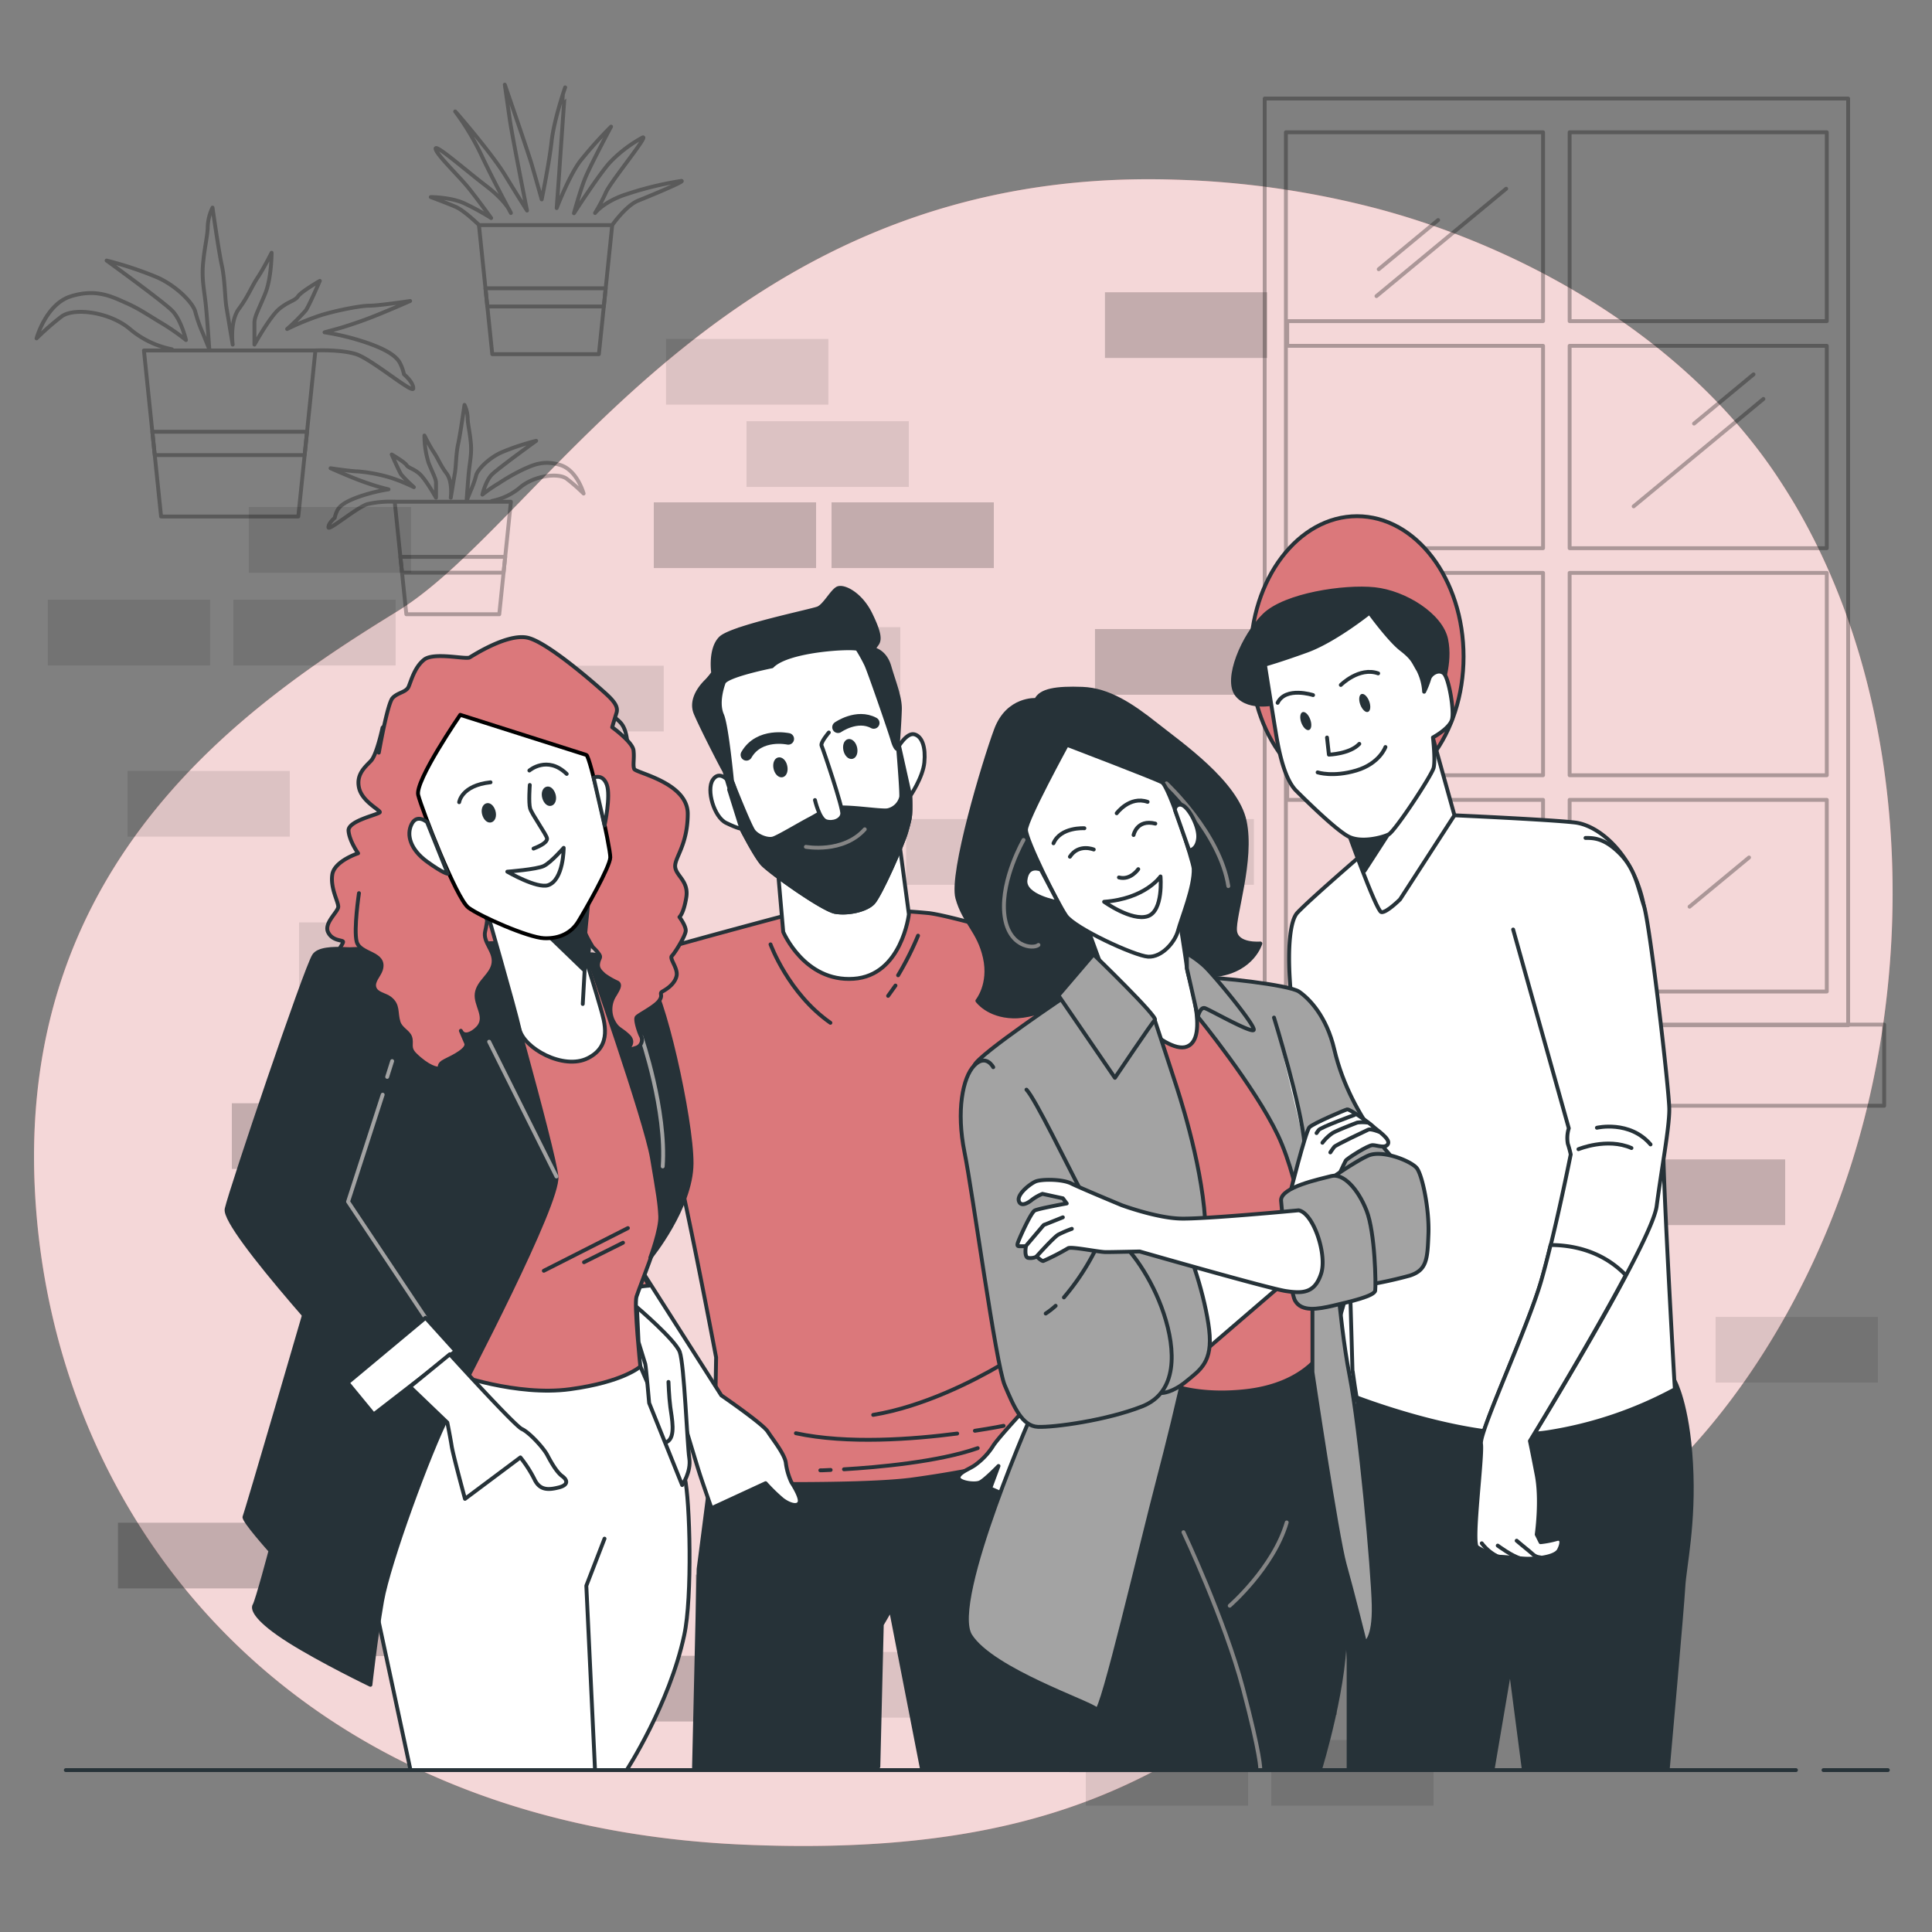
<svg class="animated" id="freepik_stories-group-photo" xmlns="http://www.w3.org/2000/svg" viewBox="0 0 500 500" version="1.1" xmlns:xlink="http://www.w3.org/1999/xlink" xmlns:svgjs="http://svgjs.com/svgjs"><rect x="0" y="0" width="500" height="500" fill="#808080" stroke="none"/><g id="freepik--background-simple--inject-51" class="animable animator-active" style="transform-origin: 249.307px 262.063px;"><path d="M464.5,130.56q-2.38-4-5-7.9C436.33,88.31,396.44,64.82,357.2,54.2a231.87,231.87,0,0,0-52.71-7.69c-116.62-3.95-163.07,88-201.61,111.67S5,222.42,9,307.41s65.22,165,183.81,170S319.31,429,385.52,409.2c43.82-13.08,75-57.26,90.2-98.09C496.5,255.47,495.52,183.2,464.5,130.56Z" style="fill: rgb(219, 120, 123); transform-origin: 249.307px 262.063px;" id="elcs50iwo736l" class="animable"></path><g id="el9fbgm1n98pn"><path d="M464.5,130.56q-2.38-4-5-7.9C436.33,88.31,396.44,64.82,357.2,54.2a231.87,231.87,0,0,0-52.71-7.69c-116.62-3.95-163.07,88-201.61,111.67S5,222.42,9,307.41s65.22,165,183.81,170S319.31,429,385.52,409.2c43.82-13.08,75-57.26,90.2-98.09C496.5,255.47,495.52,183.2,464.5,130.56Z" style="fill: rgb(255, 255, 255); opacity: 0.7; transform-origin: 249.307px 262.063px;" class="animable"></path></g></g><g id="freepik--Wall--inject-51" class="animable" style="transform-origin: 249.195px 271.475px;"><g id="elyc41n9njo7"><rect x="420" y="300.05" width="42" height="17" style="opacity: 0.2; transform-origin: 441px 308.55px;" class="animable"></rect></g><g id="elx1zei5vc6"><rect x="283.38" y="162.8" width="42" height="17" style="opacity: 0.2; transform-origin: 304.38px 171.3px;" class="animable"></rect></g><g id="el8m5261wr8w6"><rect x="257.51" y="188.48" width="42" height="17" style="opacity: 0.2; transform-origin: 278.51px 196.98px;" class="animable"></rect></g><g id="el4r359ylj16w"><rect x="285.96" y="75.64" width="42" height="17" style="opacity: 0.2; transform-origin: 306.96px 84.14px;" class="animable"></rect></g><g id="el7sgl6wm4s62"><rect x="252" y="281.81" width="42" height="17" style="opacity: 0.2; transform-origin: 273px 290.31px;" class="animable"></rect></g><g id="eluxk09ydhq7"><rect x="169.2" y="130.01" width="42" height="17" style="opacity: 0.2; transform-origin: 190.2px 138.51px;" class="animable"></rect></g><g id="elz5xg9g0cwyh"><rect x="215.2" y="130.01" width="42" height="17" style="opacity: 0.2; transform-origin: 236.2px 138.51px;" class="animable"></rect></g><g id="elhtamvgzft1"><rect x="180" y="407.52" width="42" height="17" style="opacity: 0.2; transform-origin: 201px 416.02px;" class="animable"></rect></g><g id="el2i15x3rg0gc"><rect x="158" y="428.52" width="42" height="17" style="opacity: 0.2; transform-origin: 179px 437.02px;" class="animable"></rect></g><g id="eltx1s3m3232h"><rect x="234.51" y="211.98" width="42" height="17" style="opacity: 0.1; transform-origin: 255.51px 220.48px;" class="animable"></rect></g><g id="elfmsv72hjo47"><rect x="172.38" y="87.72" width="42" height="17" style="opacity: 0.1; transform-origin: 193.38px 96.22px;" class="animable"></rect></g><g id="elurnsz4mw32"><rect x="444" y="340.81" width="42" height="17" style="opacity: 0.1; transform-origin: 465px 349.31px;" class="animable"></rect></g><g id="elihyxid8k5kn"><rect x="198" y="366.81" width="42" height="17" style="opacity: 0.1; transform-origin: 219px 375.31px;" class="animable"></rect></g><g id="el3a00y20ot6b"><rect x="246" y="366.81" width="42" height="17" style="opacity: 0.1; transform-origin: 267px 375.31px;" class="animable"></rect></g><g id="elatz9tbuavfi"><rect x="250" y="342.81" width="42" height="17" style="opacity: 0.1; transform-origin: 271px 351.31px;" class="animable"></rect></g><g id="el5oio8mzlfkt"><rect x="282.51" y="211.98" width="42" height="17" style="opacity: 0.1; transform-origin: 303.51px 220.48px;" class="animable"></rect></g><g id="elfasbiaecwd"><rect x="304" y="426.81" width="42" height="17" style="opacity: 0.2; transform-origin: 325px 435.31px;" class="animable"></rect></g><g id="elqxlq3cq0jr"><rect x="281" y="450.31" width="42" height="17" style="opacity: 0.1; transform-origin: 302px 458.81px;" class="animable"></rect></g><g id="elpsizj6xfrl"><rect x="329" y="450.31" width="42" height="17" style="opacity: 0.1; transform-origin: 350px 458.81px;" class="animable"></rect></g><g id="el6bo8tp6coo2"><rect x="100.39" y="215.22" width="42" height="17" style="opacity: 0.2; transform-origin: 121.39px 223.72px;" class="animable"></rect></g><g id="el028czg6t5nmv"><rect x="77.39" y="238.72" width="42" height="17" style="opacity: 0.1; transform-origin: 98.39px 247.22px;" class="animable"></rect></g><g id="elfuugakq7s54"><rect x="125.39" y="238.72" width="42" height="17" style="opacity: 0.1; transform-origin: 146.39px 247.22px;" class="animable"></rect></g><g id="eligsgqf7y59"><rect x="84" y="341.81" width="42" height="17" style="opacity: 0.2; transform-origin: 105px 350.31px;" class="animable"></rect></g><g id="elmka4eedmcgk"><rect x="270" y="260.52" width="42" height="17" style="opacity: 0.1; transform-origin: 291px 269.02px;" class="animable"></rect></g><g id="elsu5i30bmdmf"><rect x="207" y="427.52" width="42" height="17" style="opacity: 0.1; transform-origin: 228px 436.02px;" class="animable"></rect></g><g id="elfq4lq6kqwbb"><rect x="193.2" y="109.01" width="42" height="17" style="opacity: 0.1; transform-origin: 214.2px 117.51px;" class="animable"></rect></g><g id="eljd3p7ip9d8a"><rect x="60" y="285.52" width="42" height="17" style="opacity: 0.2; transform-origin: 81px 294.02px;" class="animable"></rect></g><g id="elkqr0frzr6p"><rect x="84" y="264.52" width="42" height="17" style="opacity: 0.1; transform-origin: 105px 273.02px;" class="animable"></rect></g><g id="elwy1mgox75g"><rect x="191" y="162.31" width="42" height="17" style="opacity: 0.1; transform-origin: 212px 170.81px;" class="animable"></rect></g><g id="eluo5i3l2u4je"><rect x="129.77" y="172.29" width="42" height="17" style="opacity: 0.1; transform-origin: 150.77px 180.79px;" class="animable"></rect></g><g id="elxga1av1821h"><rect x="337" y="300.05" width="42" height="17" style="opacity: 0.2; transform-origin: 358px 308.55px;" class="animable"></rect></g><g id="elq5kgmm5etq"><rect x="30.53" y="394.08" width="42" height="17" style="opacity: 0.2; transform-origin: 51.53px 402.58px;" class="animable"></rect></g><g id="elctxl15ss11e"><rect x="12.39" y="155.22" width="42" height="17" style="opacity: 0.1; transform-origin: 33.39px 163.72px;" class="animable"></rect></g><g id="eljr2vhprv5s"><rect x="60.39" y="155.22" width="42" height="17" style="opacity: 0.1; transform-origin: 81.39px 163.72px;" class="animable"></rect></g><g id="eltlghewpy8y"><rect x="64.39" y="131.22" width="42" height="17" style="opacity: 0.1; transform-origin: 85.39px 139.72px;" class="animable"></rect></g><g id="elodwpurcypnn"><rect x="33" y="199.52" width="42" height="17" style="opacity: 0.1; transform-origin: 54px 208.02px;" class="animable"></rect></g><g id="elvt8hjo59ks"><rect x="87.53" y="411.58" width="42" height="17" style="opacity: 0.2; transform-origin: 108.53px 420.08px;" class="animable"></rect></g></g><g id="freepik--Window--inject-51" class="animable" style="transform-origin: 403.11px 155.835px;"><g id="el9i2tmvvguvr"><g style="opacity: 0.3; transform-origin: 403.11px 155.835px;" class="animable"><path d="M327.3,25.5V265.33h151V25.5ZM472.77,83.11H406.22V34.23h66.55Zm-66.55,65.15h66.55v52.37H406.22Zm0-6.39V89.5h66.55v52.37ZM332.79,34.23h66.55V83.11H333.13V89.5h66.21v52.37H333.13v6.39h66.21v52.37H333.13V207h66.21V256.6H332.79ZM406.22,256.6V207h66.55V256.6Z" style="fill: none; stroke: rgb(0, 0, 0); stroke-linecap: round; stroke-linejoin: round; transform-origin: 402.8px 145.415px;" id="eli7rpdr8lp4h" class="animable"></path><line x1="389.8" y1="48.84" x2="356.23" y2="76.63" style="fill: none; stroke: rgb(0, 0, 0); stroke-linecap: round; stroke-linejoin: round; transform-origin: 373.015px 62.735px;" id="elur9ycud07ic" class="animable"></line><line x1="456.37" y1="103.25" x2="422.79" y2="131.04" style="fill: none; stroke: rgb(0, 0, 0); stroke-linecap: round; stroke-linejoin: round; transform-origin: 439.58px 117.145px;" id="elbyg0ek4ztjo" class="animable"></line><line x1="380.54" y1="220.76" x2="346.97" y2="248.54" style="fill: none; stroke: rgb(0, 0, 0); stroke-linecap: round; stroke-linejoin: round; transform-origin: 363.755px 234.65px;" id="elu7xk4q0qwe" class="animable"></line><line x1="372.19" y1="56.95" x2="356.81" y2="69.68" style="fill: none; stroke: rgb(0, 0, 0); stroke-linecap: round; stroke-linejoin: round; transform-origin: 364.5px 63.315px;" id="el75l5ntcxr5" class="animable"></line><line x1="453.81" y1="96.89" x2="438.42" y2="109.62" style="fill: none; stroke: rgb(0, 0, 0); stroke-linecap: round; stroke-linejoin: round; transform-origin: 446.115px 103.255px;" id="elob7rm7xnqe" class="animable"></line><line x1="378.56" y1="229.44" x2="363.17" y2="242.18" style="fill: none; stroke: rgb(0, 0, 0); stroke-linecap: round; stroke-linejoin: round; transform-origin: 370.865px 235.81px;" id="elrn83g1l7lo" class="animable"></line><line x1="373.93" y1="168.08" x2="358.54" y2="180.82" style="fill: none; stroke: rgb(0, 0, 0); stroke-linecap: round; stroke-linejoin: round; transform-origin: 366.235px 174.45px;" id="el97gij90o967" class="animable"></line><line x1="452.65" y1="221.92" x2="437.26" y2="234.65" style="fill: none; stroke: rgb(0, 0, 0); stroke-linecap: round; stroke-linejoin: round; transform-origin: 444.955px 228.285px;" id="elgtz5k8wl2sl" class="animable"></line><rect x="318.6" y="265.17" width="169.02" height="21" style="fill: none; stroke: rgb(0, 0, 0); stroke-linecap: round; stroke-linejoin: round; transform-origin: 403.11px 275.67px;" id="el6bfpvctvkhd" class="animable"></rect></g></g></g><g id="freepik--Plants--inject-51" class="animable" style="transform-origin: 92.955px 90.44px;"><g id="elosys9a8o5mh"><g style="opacity: 0.3; transform-origin: 58.21px 93.7px;" class="animable"><polygon points="78.84 117.78 79.46 111.74 39.43 111.74 40.05 117.78 78.84 117.78" style="fill: none; stroke: rgb(0, 0, 0); stroke-linecap: round; stroke-linejoin: round; transform-origin: 59.445px 114.76px;" id="el2gecxc5mzz9" class="animable"></polygon><polygon points="77.2 133.67 41.69 133.67 37.25 90.7 81.63 90.7 77.2 133.67" style="fill: none; stroke: rgb(0, 0, 0); stroke-linecap: round; stroke-linejoin: round; transform-origin: 59.44px 112.185px;" id="el4tstya3ng1k" class="animable"></polygon><path d="M44.5,90.39a23.93,23.93,0,0,1-10.87-5.24c-5.24-4.43-14.5-5.64-17.73-3.22a71.2,71.2,0,0,0-6.44,5.64s2.42-8.86,8.86-10.88,10.47,0,14.1,1.61,5.24,2.82,9.27,5.24A57.21,57.21,0,0,1,48.13,88s-1.21-5.23-3.63-7.65S27.59,67.43,27.59,67.43a92.89,92.89,0,0,1,13.29,4.43c5.24,2.42,9.26,6.85,9.67,8.86a37.14,37.14,0,0,0,2,5.64l1.61,4s-.4-6-.8-10.47-1.21-7.26-.81-11.69,1.21-7.25,1.21-9.66A12.52,12.52,0,0,1,55,53.73S56.59,65,57.4,68.64s.8,8.46,1.2,10.87,1.62,9.67,1.62,9.67-.81-6,1.61-9.26,3.22-5.64,4.83-8.06,3.63-6.45,3.63-6.45,0,6.45-1.62,10.48-2.82,6-2.82,7.65v5.64s4-7.25,6.45-9.26,4-2,4.83-3.23,5.64-4,5.64-4S80,79.11,79.15,80.32a53.53,53.53,0,0,1-4.84,4.83,67.93,67.93,0,0,1,8.87-3.62c4-1.21,10.07-2.42,12.48-2.42s10.48-1.21,10.48-1.21-7.25,3.22-11.68,4.84-7.26,2.41-8.87,2.82L84,86a65,65,0,0,1,11.28,2.82c5.64,2,7.25,3.62,8.06,4.83a11.12,11.12,0,0,1,1.21,3.22s2.41,2,2.41,3.63S96.07,92.81,92,91.6s-10.41-.9-10.41-.9" style="fill: none; stroke: rgb(0, 0, 0); stroke-linecap: round; stroke-linejoin: round; transform-origin: 58.21px 77.21px;" id="elhrxauun0jz" class="animable"></path></g></g><g id="elbx25diyrqb"><g style="opacity: 0.3; transform-origin: 118.02px 131.88px;" class="animable"><polygon points="104.04 148.2 103.62 144.11 130.75 144.11 130.32 148.2 104.04 148.2" style="fill: none; stroke: rgb(0, 0, 0); stroke-linecap: round; stroke-linejoin: round; transform-origin: 117.185px 146.155px;" id="eld5hkejf1s8l" class="animable"></polygon><polygon points="105.16 158.97 129.21 158.97 132.22 129.85 102.15 129.85 105.16 158.97" style="fill: none; stroke: rgb(0, 0, 0); stroke-linecap: round; stroke-linejoin: round; transform-origin: 117.185px 144.41px;" id="elosgrhj3nuef" class="animable"></polygon><path d="M127.31,129.64a16,16,0,0,0,7.36-3.55c3.55-3,9.83-3.82,12-2.18a47.66,47.66,0,0,1,4.37,3.82s-1.64-6-6-7.37-7.1,0-9.56,1.09a50.72,50.72,0,0,0-6.27,3.55,38.76,38.76,0,0,0-4.37,3s.82-3.54,2.46-5.18,11.46-8.74,11.46-8.74a63.37,63.37,0,0,0-9,3c-3.55,1.63-6.28,4.64-6.55,6a25,25,0,0,1-1.36,3.82l-1.1,2.73s.28-4.09.55-7.1.82-4.91.55-7.91-.82-4.91-.82-6.55a8.48,8.48,0,0,0-.82-3.28s-1.09,7.65-1.64,10.1-.54,5.73-.82,7.37-1.09,6.55-1.09,6.55.55-4.09-1.09-6.28-2.18-3.82-3.28-5.45-2.45-4.37-2.45-4.37a23.77,23.77,0,0,0,1.09,7.1c1.09,2.72,1.91,4.09,1.91,5.18v3.82s-2.73-4.91-4.37-6.28-2.73-1.36-3.27-2.18-3.82-2.73-3.82-2.73,1.91,4.37,2.45,5.19a36.29,36.29,0,0,0,3.28,3.27,46.27,46.27,0,0,0-6-2.45A41.07,41.07,0,0,0,92.64,122c-1.64,0-7.09-.82-7.09-.82s4.91,2.18,7.91,3.28,4.91,1.63,6,1.91l1.09.27a44.07,44.07,0,0,0-7.65,1.91c-3.82,1.36-4.91,2.46-5.45,3.27a7.3,7.3,0,0,0-.82,2.19S85,135.37,85,136.46s7.37-5.18,10.1-6a26.32,26.32,0,0,1,7.05-.61" style="fill: none; stroke: rgb(0, 0, 0); stroke-linecap: round; stroke-linejoin: round; transform-origin: 118.02px 120.688px;" id="ela46u2v9pgtp" class="animable"></path></g></g><g id="eluqx1g54k0bq"><g style="opacity: 0.3; transform-origin: 143.97px 56.785px;" class="animable"><polygon points="156.27 79.31 156.75 74.61 125.64 74.61 126.12 79.31 156.27 79.31" style="fill: none; stroke: rgb(0, 0, 0); stroke-linecap: round; stroke-linejoin: round; transform-origin: 141.195px 76.96px;" id="elv1bzadxtw9" class="animable"></polygon><polygon points="154.99 91.66 127.4 91.66 123.95 58.26 158.44 58.26 154.99 91.66" style="fill: none; stroke: rgb(0, 0, 0); stroke-linecap: round; stroke-linejoin: round; transform-origin: 141.195px 74.96px;" id="eljw4owafafw" class="animable"></polygon><path d="M124,58.26s-3.84-3.77-6.07-4.73S111.49,51,111.49,51s5.11,0,8.62,1.6a67.85,67.85,0,0,1,7,3.83s-3.2-4.47-5.75-7.66-8.31-8.63-8.62-10.22,7.66,5.43,13.09,9.58,6.39,7,6.39,7-4.15-7.67-7.35-14.38a66.84,66.84,0,0,0-7-11.81c-1-1.28,9.26,10.54,12.77,16.29s5.75,9.26,5.75,9.26-3.83-19.17-4.47-23.64l-1.28-8.94s6.07,17.57,7,20.76,2.55,8.94,2.55,8.94,1.92-9.26,2.56-15,3.51-14,3.51-14S145,40.43,144.71,44.91l-.64,8.94s3.19-8.31,6.07-12.14a106.61,106.61,0,0,1,8-8.94S152.69,43,151.41,46.18s-2.87,9-2.87,9,6.39-9.9,9.26-13.1a34.32,34.32,0,0,1,8.31-6.39c2.55-1.59-8,11.18-9.27,14.06A49.23,49.23,0,0,1,154,55.13s1.92-2.56,7-4.48a86.65,86.65,0,0,1,15.33-3.83c1.28,0-8,3.83-11.18,5.11s-6.71,6.33-6.71,6.33" style="fill: none; stroke: rgb(0, 0, 0); stroke-linecap: round; stroke-linejoin: round; transform-origin: 143.97px 40.085px;" id="elkmg80hx2t6c" class="animable"></path></g></g></g><g id="freepik--character-4--inject-51" class="animable" style="transform-origin: 373.574px 296.284px;"><g id="eld7k3zm2u9o6"><ellipse cx="351.2" cy="169.93" rx="27.57" ry="36.34" style="fill: rgb(219, 120, 123); stroke: rgb(38, 50, 56); stroke-linecap: round; stroke-linejoin: round; transform-origin: 351.2px 169.93px; transform: rotate(-76.16deg);" class="animable"></ellipse></g><path d="M330.64,181.86s-7.21,2-10.49-2,1.64-15.41,7.05-20.66,20.66-7.54,28.53-6.72,17.21,6.72,18.53,13-1.32,12.3-1.48,14.26-4.76,2-5.41,1-10.49-15.41-12.46-16.07-3.28.66-5.41,1.8-18.36,8-18.36,8Z" style="fill: rgb(38, 50, 56); stroke: rgb(38, 50, 56); stroke-linecap: round; stroke-linejoin: round; transform-origin: 346.861px 167.339px;" id="el5ext4phlmug" class="animable"></path><path d="M354.52,346.41l-3.24-21.05-7.44,25.58h0a57.1,57.1,0,0,0-4.91,10.14c-1.85,5.86,7.48,24.32,8.09,22.37s4.13-27,4.13-27a39.36,39.36,0,0,0,.36-7.68Z" style="fill: rgb(255, 255, 255); stroke: rgb(38, 50, 56); stroke-linecap: round; stroke-linejoin: round; transform-origin: 346.604px 354.477px;" id="el4fa23ndihfo" class="animable"></path><path d="M350.2,361.3s-6.74,2.3-6.74,16.61c0,3.9,5.56,44.89,5.56,51.75V458.1h37.24l4.59-27,3.45,26.43h37.35s3.73-41.65,4-46.82,2.87-16.38,2-31.89-4.31-21.55-4.31-21.55L351,355.82Z" style="fill: rgb(38, 50, 56); stroke: rgb(38, 50, 56); stroke-linecap: round; stroke-linejoin: round; transform-origin: 390.644px 406.96px;" id="elc0g9t8nxvji" class="animable"></path><path d="M357.11,217.16s-17.55,15-21.35,19.05-2.31,27.66,2.73,43.79,10.4,41.08,10.65,46.12,1.06,35.18,1.06,35.18,31.32,12.36,50.48,9.33a101.69,101.69,0,0,0,32.77-11.09s-3-51.68-3-63-2.52-48.9-5-62-11.34-20.92-17.9-21.68S376.41,211,376.41,211Z" style="fill: rgb(255, 255, 255); stroke: rgb(38, 50, 56); stroke-linecap: round; stroke-linejoin: round; transform-origin: 383.537px 291.054px;" id="eldlz1fw1j6b5" class="animable"></path><path d="M348.25,213.62s7.92,22.22,9.24,22.44,4.84-3.3,4.84-3.3L376.41,211l-5.6-20.11s-3.2,10.64-9.36,17.46S348.25,213.62,348.25,213.62Z" style="fill: rgb(255, 255, 255); stroke: rgb(38, 50, 56); stroke-linecap: round; stroke-linejoin: round; transform-origin: 362.33px 213.48px;" id="el89hngmvc9t7" class="animable"></path><polygon points="363.55 209.27 353.16 225.35 348.25 213.62 363.55 209.27" style="fill: rgb(38, 50, 56); stroke: rgb(38, 50, 56); stroke-linecap: round; stroke-linejoin: round; transform-origin: 355.9px 217.31px;" id="el3m8sfn2x94o" class="animable"></polygon><path d="M354.42,158.57s-9,7.22-16.23,9.84S327.36,172,327.36,172s2.3,14.59,3,18.69,2.13,11,5.08,13.94,10.16,10,13.44,11.8,8.86.33,10.5-.49,11.14-15.25,11.64-17.22-.17-7.87-.17-7.87,4.26-2.29,4.92-4.59-.82-10.82-2.13-12-3.44.17-3.77,1.48a21.34,21.34,0,0,1-1.31,3.28,14.13,14.13,0,0,0-1.48-5.58c-1.31-2.13-1.31-3-4.43-5.41S354.42,158.57,354.42,158.57Z" style="fill: rgb(255, 255, 255); stroke: rgb(38, 50, 56); stroke-linecap: round; stroke-linejoin: round; transform-origin: 351.646px 187.928px;" id="elun19qezn1kj" class="animable"></path><path d="M343.43,190.87l.49,4.43s5.41-.16,7.87-2.79" style="fill: none; stroke: rgb(38, 50, 56); stroke-linecap: round; stroke-linejoin: round; transform-origin: 347.61px 193.085px;" id="el4ipztwtok5v" class="animable"></path><path d="M341,199.89s3.94,1.31,10-.49,7.55-6.07,7.55-6.07" style="fill: none; stroke: rgb(38, 50, 56); stroke-linecap: round; stroke-linejoin: round; transform-origin: 349.775px 196.84px;" id="el90vzuebljqu" class="animable"></path><path d="M339.82,179.89s-7.05-2.3-9.18,2" style="fill: none; stroke: rgb(38, 50, 56); stroke-linecap: round; stroke-linejoin: round; transform-origin: 335.23px 180.583px;" id="el9x05h1fjxxn" class="animable"></path><path d="M347,177.27s4.75-4.76,9.67-3" style="fill: none; stroke: rgb(38, 50, 56); stroke-linecap: round; stroke-linejoin: round; transform-origin: 351.835px 175.575px;" id="eloz3kzd7y91" class="animable"></path><path d="M339.09,186.19c.47,1.27.33,2.5-.31,2.73s-1.53-.61-2-1.89-.32-2.5.32-2.73S338.63,184.91,339.09,186.19Z" style="fill: rgb(38, 50, 56); transform-origin: 337.937px 186.61px;" id="elatmyw3r6fkk" class="animable"></path><path d="M354.35,181.5c.47,1.28.33,2.5-.31,2.74s-1.53-.62-2-1.89-.33-2.5.31-2.73S353.88,180.23,354.35,181.5Z" style="fill: rgb(38, 50, 56); transform-origin: 353.195px 181.931px;" id="elpvze5s0azck" class="animable"></path><path d="M391.6,240.56,406,292a8.5,8.5,0,0,0-.25,4,25.85,25.85,0,0,1,.75,2.77s-4,20.17-7.56,32.52-16.13,39.32-15.63,42.35-2.52,25.71-1,26.72,5.05,2.52,6.05,2.52,5.55.5,7.06.5,7.06-.25,8.07-2.27.76-3.27-.76-2.77a24.35,24.35,0,0,1-4,.76l-1-2s1.26-8.82,0-15.38-1.76-8.82-1.76-8.82,31.51-51.17,32.77-60.75,3.27-20.17,3.27-25-5-47.89-6.55-52.68-2.27-9.58-6.3-13.61-6.81-4-8.83-4" style="fill: rgb(255, 255, 255); stroke: rgb(38, 50, 56); stroke-linecap: round; stroke-linejoin: round; transform-origin: 406.944px 310.12px;" id="elq9p5tdka7gd" class="animable"></path><path d="M408.5,297.41s7.4-3.08,13.72-.3" style="fill: none; stroke: rgb(38, 50, 56); stroke-linecap: round; stroke-linejoin: round; transform-origin: 415.36px 296.679px;" id="eldj156obl0vp" class="animable"></path><path d="M413.28,291.86s8.48-2,13.88,4.32" style="fill: none; stroke: rgb(38, 50, 56); stroke-linecap: round; stroke-linejoin: round; transform-origin: 420.22px 293.87px;" id="elai9zngksuol" class="animable"></path><path d="M401.29,322.21c-.78,3.21-1.59,6.35-2.38,9.1-3.53,12.35-16.13,39.32-15.63,42.35s-2.52,25.71-1,26.72,5.05,2.52,6.05,2.52,5.55.5,7.06.5,7.06-.25,8.07-2.27.76-3.27-.76-2.77a24.35,24.35,0,0,1-4,.76l-1-2s1.26-8.82,0-15.38-1.76-8.82-1.76-8.82S411,348.31,420.74,330C414.46,323.5,406.54,322.21,401.29,322.21Z" style="fill: rgb(255, 255, 255); stroke: rgb(38, 50, 56); stroke-linecap: round; stroke-linejoin: round; transform-origin: 401.294px 362.805px;" id="elota89ctv9ac" class="animable"></path><path d="M392.51,398.73s2.5,2.12,3.37,2.79,1.15,1.35,2.78,1.54" style="fill: rgb(255, 255, 255); stroke: rgb(38, 50, 56); stroke-linecap: round; stroke-linejoin: round; transform-origin: 395.585px 400.895px;" id="el2skulnkm0mm" class="animable"></path><path d="M387.61,400s3.75,2.79,6.05,3.37" style="fill: rgb(255, 255, 255); stroke: rgb(38, 50, 56); stroke-linecap: round; stroke-linejoin: round; transform-origin: 390.635px 401.685px;" id="el82lni1qvhhd" class="animable"></path><path d="M383.48,399.4a11.78,11.78,0,0,0,3.65,3.18" style="fill: rgb(255, 255, 255); stroke: rgb(38, 50, 56); stroke-linecap: round; stroke-linejoin: round; transform-origin: 385.305px 400.99px;" id="elnrq6qs69x4" class="animable"></path><path d="M350.1,355.09s.92,6.77,1.28,7.87-.18,3.11.19,7.31,1.46,8.6-1.28,7.87-4-7.87-3.85-9.7-3.11-7.31-3.11-7.31" style="fill: rgb(255, 255, 255); stroke: rgb(38, 50, 56); stroke-linecap: round; stroke-linejoin: round; transform-origin: 347.714px 366.655px;" id="ela5xogtjyf" class="animable"></path></g><g id="freepik--character-2--inject-51" class="animable" style="transform-origin: 218.379px 305.118px;"><path d="M296.82,318c-2.56-4.9-21.57-72.29-21.57-72.29-3.58,9.81-5.87,58.18-5.87,58.18l2.08,25.65-.37,4.81c5-3.41,17.14-10.13,25.23-1.18.12-.47.22-.87.27-1.18C297.64,325.5,299.38,322.87,296.82,318Z" style="fill: rgb(219, 120, 123); stroke: rgb(38, 50, 56); stroke-linecap: round; stroke-linejoin: round; transform-origin: 283.765px 290.03px;" id="elmvuoi1puv2k" class="animable"></path><path d="M290.69,324.46a15.77,15.77,0,0,1,3.72,1.09" style="fill: none; stroke: rgb(38, 50, 56); stroke-linecap: round; stroke-linejoin: round; transform-origin: 292.55px 325.005px;" id="elbv64csnzkq" class="animable"></path><path d="M272.86,326.83A44.5,44.5,0,0,1,286,324.15" style="fill: none; stroke: rgb(38, 50, 56); stroke-linecap: round; stroke-linejoin: round; transform-origin: 279.43px 325.49px;" id="el56z0o16lnxs" class="animable"></path><path d="M293.16,321.76s-5.6-3.4-10.1-2.06" style="fill: none; stroke: rgb(38, 50, 56); stroke-linecap: round; stroke-linejoin: round; transform-origin: 288.11px 320.574px;" id="elt29z4dge4fc" class="animable"></path><polygon points="179.61 457.43 180.8 406.05 184.45 377.86 269.44 374.96 277.01 395.17 281.68 458.1 238.66 458.1 230.54 416.42 228.21 420.43 227.32 457.21 179.61 457.43" style="fill: rgb(38, 50, 56); stroke: rgb(38, 50, 56); stroke-linecap: round; stroke-linejoin: round; transform-origin: 230.645px 416.53px;" id="eln34gc6kzyd9" class="animable"></polygon><path d="M206.38,236.1s-37,9.8-39.27,10.92,2.72,34.77,6.22,47,12,57.28,12,57.28l-.57,32.54s36.31.9,50.84-.89A290.33,290.33,0,0,0,266,377.19s5.15-28.76,3.38-47.7,3.39-66,3.46-69.1,2.37-14.71,2.37-14.71-27.66-8.47-34.77-9.36A190.37,190.37,0,0,0,206.38,236.1Z" style="fill: rgb(219, 120, 123); stroke: rgb(38, 50, 56); stroke-linecap: round; stroke-linejoin: round; transform-origin: 220.874px 309.755px;" id="elnyw72g03p8" class="animable"></path><path d="M199.41,244.4s4.61,12.71,15.5,20.3" style="fill: none; stroke: rgb(38, 50, 56); stroke-linecap: round; stroke-linejoin: round; transform-origin: 207.16px 254.55px;" id="el6mdc9bpu1r8" class="animable"></path><path d="M237.59,242.15a79.6,79.6,0,0,1-5.16,10.25" style="fill: none; stroke: rgb(38, 50, 56); stroke-linecap: round; stroke-linejoin: round; transform-origin: 235.01px 247.275px;" id="ell06f51hnizp" class="animable"></path><line x1="231.75" y1="255.06" x2="229.84" y2="257.73" style="fill: none; stroke: rgb(38, 50, 56); stroke-linecap: round; stroke-linejoin: round; transform-origin: 230.795px 256.395px;" id="eldq6kbyfreb" class="animable"></line><path d="M218.42,380.25c8.6-.51,24.37-1.89,34.61-5.47" style="fill: none; stroke: rgb(38, 50, 56); stroke-linecap: round; stroke-linejoin: round; transform-origin: 235.725px 377.515px;" id="el7pat37l8k8" class="animable"></path><path d="M212.3,380.52s1,0,2.67-.1" style="fill: none; stroke: rgb(38, 50, 56); stroke-linecap: round; stroke-linejoin: round; transform-origin: 213.635px 380.47px;" id="eldvf1ge4gwjf" class="animable"></path><path d="M247.72,371c-11.29,1.47-28.41,2.8-41.74-.08" style="fill: none; stroke: rgb(38, 50, 56); stroke-linecap: round; stroke-linejoin: round; transform-origin: 226.85px 371.772px;" id="elqr45zvr3p5k" class="animable"></path><path d="M259.73,369s-2.85.59-7.43,1.28" style="fill: none; stroke: rgb(38, 50, 56); stroke-linecap: round; stroke-linejoin: round; transform-origin: 256.015px 369.64px;" id="elivnmxztx9p" class="animable"></path><path d="M258.79,353.37c-6.83,4-19.88,10.68-32.81,12.8" style="fill: none; stroke: rgb(38, 50, 56); stroke-linecap: round; stroke-linejoin: round; transform-origin: 242.385px 359.77px;" id="el56faq3n9qh9" class="animable"></path><path d="M263.67,350.39s-.92.62-2.56,1.61" style="fill: none; stroke: rgb(38, 50, 56); stroke-linecap: round; stroke-linejoin: round; transform-origin: 262.39px 351.195px;" id="el76y5mk41rak" class="animable"></path><path d="M201.15,223.29l1.55,17.89s5.47,13,18.2,12.13c12.47-.82,14.32-16.7,14.32-16.7l-2.52-18.89s-11,9.15-17.11,8.35S201.15,223.29,201.15,223.29Z" style="fill: rgb(255, 255, 255); stroke: rgb(38, 50, 56); stroke-linecap: round; stroke-linejoin: round; transform-origin: 218.185px 235.536px;" id="elt1wtt4fdqe" class="animable"></path><path d="M188.47,202.1s-2.27-2.89-4-.28.32,9.63,3.45,11.15,3.95,1.51,3.95,1.51,3.55,7,5.42,9.08S212.84,235.4,216.13,236s8-.42,9.83-2.34,7.66-15.14,8.56-18.3,1.06-3.86,1.1-5.78-.05-3.58-.05-3.58,3.28-4.82,3.65-8.67-.52-6.74-2.57-7.29-4.36,3.57-4.36,3.57l-6.91-21.19S223,166.59,221,165.9s-16.81,1.11-23.07,3.72-12.37,5.37-12.86,8.26S188.47,202.1,188.47,202.1Z" style="fill: rgb(255, 255, 255); stroke: rgb(38, 50, 56); stroke-linecap: round; stroke-linejoin: round; transform-origin: 211.57px 200.962px;" id="elqat6fnuynun" class="animable"></path><path d="M199.79,172.44s-11.82,2.35-12.51,4.27-1.63,5.56-.41,8.34,2.58,17.1,2.58,17.1,1.81,4.49.54,3.84-2.2-6-2.61-6.62-5.72-10.9-7.34-14.75,1.89-7.48,2.77-8.34a17.6,17.6,0,0,0,1.76-2.13s-.92-6.2,1.93-9,23.47-7,25.19-7.7,3.52-4.27,5-5.13,6,1.29,8.6,6.63,2.4,6.84,1.52,7.91L226,168s3,.43,4.17,4.49,2.8,7.9,2.72,11.11-.55,9.37-.57,10-.74,0-1.33-2.1-6-17.74-6.8-19.45a41.17,41.17,0,0,0-2.25-4.06C221.5,167.31,204,168,199.79,172.44Z" style="fill: rgb(38, 50, 56); stroke: rgb(38, 50, 56); stroke-linecap: round; stroke-linejoin: round; transform-origin: 206.256px 179.095px;" id="el2fw8k38q7ol" class="animable"></path><path d="M216.13,236c3.29.55,8-.42,9.83-2.34s7.66-15.14,8.56-18.3,1.06-3.86,1.1-5.78-.05-3.58-.05-3.58l-2.9-13-.25.39c.33,4,.93,11.76.81,12.87a4.56,4.56,0,0,1-3.53,3.44c-1.66.28-9.47-1-12.92-.68s-4.57,1.51-7.22,2.89-8.1,4.67-9.48,5.09-4-.55-5.05-1.93-5.58-12.88-5.58-12.88a6.71,6.71,0,0,1-.76,2.15l3.19,10.18s3.55,7,5.42,9.08S212.84,235.4,216.13,236Z" style="fill: rgb(38, 50, 56); stroke: rgb(38, 50, 56); stroke-linecap: round; stroke-linejoin: round; transform-origin: 212.16px 214.576px;" id="elcpuo1jdln4e" class="animable"></path><path d="M214.5,189.57s-2.26,2.62-1.87,3.44,5.53,16,5.35,17.62-2.4,2.47-4.17,1.92-2.9-5.5-2.9-5.5" style="fill: rgb(255, 255, 255); stroke: rgb(38, 50, 56); stroke-linecap: round; stroke-linejoin: round; transform-origin: 214.447px 201.144px;" id="el9tu5fbytln7" class="animable"></path><path d="M216.88,188.2s4.89-3.44,9.24-1.1" style="fill: none; stroke: rgb(38, 50, 56); stroke-linecap: round; stroke-linejoin: round; stroke-width: 3px; transform-origin: 221.5px 187.242px;" id="elvtegnx9vgf8" class="animable"></path><path d="M204,191.22s-7.52-1.65-10.83,4.13" style="fill: none; stroke: rgb(38, 50, 56); stroke-linecap: round; stroke-linejoin: round; stroke-width: 3px; transform-origin: 198.585px 193.176px;" id="elhwtrj4drilj" class="animable"></path><path d="M203.24,198.25c.27,1.14-.08,2.22-.78,2.4s-1.49-.59-1.76-1.73.07-2.21.77-2.4S203,197.11,203.24,198.25Z" style="fill: rgb(38, 50, 56); stroke: rgb(38, 50, 56); stroke-linecap: round; stroke-linejoin: round; transform-origin: 201.969px 198.584px;" id="el4ah4ay4kdb4" class="animable"></path><path d="M221.32,193.51c.27,1.14-.08,2.21-.78,2.39s-1.49-.59-1.76-1.73.07-2.21.77-2.39S221.05,192.37,221.32,193.51Z" style="fill: rgb(38, 50, 56); stroke: rgb(38, 50, 56); stroke-linecap: round; stroke-linejoin: round; transform-origin: 220.049px 193.84px;" id="eli2f9bhts6fg" class="animable"></path><path d="M208.56,219.16s9.58,1.79,15.24-4.54" style="fill: none; stroke: rgb(133, 133, 133); stroke-linecap: round; stroke-linejoin: round; transform-origin: 216.18px 217.007px;" id="elgo7oxikfytb" class="animable"></path><path d="M296.59,332c0,.14-.06.31-.1.48C296.53,332.27,296.56,332.1,296.59,332Z" style="fill: none; stroke: rgb(38, 50, 56); stroke-linecap: round; stroke-linejoin: round; transform-origin: 296.54px 332.24px;" id="elky5lst4wms8" class="animable"></path><path d="M296.32,333.14c-8.09-8.95-20.27-2.23-25.23,1.18L268.51,358l-1.22,4.46s-9.16,9.8-10.32,11.81a17.83,17.83,0,0,1-4.35,4.68c-1.36,1.12-4.28,2-4.54,3.34s4.19,2,5.54,1.34,4.79-4.23,4.79-4.23l-2.15,5.79,17.42,7.58s1-5.13,1.54-8.25,1.37-10.47,1.63-11.81,17.73-32.13,19.62-40.19Z" style="fill: rgb(255, 255, 255); stroke: rgb(38, 50, 56); stroke-linecap: round; stroke-linejoin: round; transform-origin: 272.27px 360.725px;" id="elhj6r29u3js8" class="animable"></path><path d="M167.11,247s-4.56,4.23-5.55,8.47-16.12,57.24-19.66,65.27-4.14,14.49-2.21,17.61,36.79,27.9,36.79,27.9,3.71,12.48,4.74,15.6,2.92,8.47,2.92,8.47l14-6.47a43.59,43.59,0,0,0,4.35,4.24c1.75,1.34,4,2,4.44.67s-2.1-5.13-2.1-5.13a16.85,16.85,0,0,1-1.44-4.9c-.17-2.23-3.42-6.24-4.71-8.25s-12-9.36-12-9.36l-21.91-34.36,8.61-32.73S165.55,256.16,167.11,247Z" style="fill: rgb(255, 255, 255); stroke: rgb(38, 50, 56); stroke-linecap: round; stroke-linejoin: round; transform-origin: 172.794px 318.66px;" id="elaeee73ihhn7" class="animable"></path><path d="M164.72,326.78,174.64,299s-9.09-42.85-7.53-52c0,0-4.56,4.23-5.55,8.47s-16.12,57.24-19.66,65.27-4.14,14.49-2.21,17.61a27.7,27.7,0,0,0,9.51,8.07c2-3.88,7.3-12.9,18.74-13.69Z" style="fill: rgb(219, 120, 123); stroke: rgb(38, 50, 56); stroke-linecap: round; stroke-linejoin: round; transform-origin: 156.624px 296.71px;" id="el4gveduo6ymi" class="animable"></path><path d="M148.26,325.22a28.92,28.92,0,0,1,12.89,1.56" style="fill: none; stroke: rgb(38, 50, 56); stroke-linecap: round; stroke-linejoin: round; transform-origin: 154.705px 325.919px;" id="elj9jfc9fhl6" class="animable"></path><path d="M157.23,323.21s5.53,1.56,7.49,3.57" style="fill: none; stroke: rgb(38, 50, 56); stroke-linecap: round; stroke-linejoin: round; transform-origin: 160.975px 324.995px;" id="el6clmapb5i5j" class="animable"></path></g><g id="freepik--character-3--inject-51" class="animable" style="transform-origin: 308.616px 318.16px;"><path d="M275.71,361.69S263.1,397,267.8,416s9,42.11,9,42.11h64.77s7.27-23.52,6.41-37.62-2.56-29.93-2.56-29.93L342,349.93H277.42Z" style="fill: rgb(38, 50, 56); stroke: rgb(38, 50, 56); stroke-linecap: round; stroke-linejoin: round; transform-origin: 307.401px 404.02px;" id="elne772j1y88o" class="animable"></path><path d="M306.28,396.53s10.69,22.66,15.39,40.41,4.49,20.94,4.49,20.94" style="fill: none; stroke: rgb(133, 133, 133); stroke-linecap: round; stroke-linejoin: round; transform-origin: 316.221px 427.205px;" id="el2un85w9vrbz" class="animable"></path><path d="M318.25,415.56S329.58,405.73,333,394" style="fill: none; stroke: rgb(133, 133, 133); stroke-linecap: round; stroke-linejoin: round; transform-origin: 325.625px 404.78px;" id="eln5rr5x1r1a9" class="animable"></path><path d="M313.33,254.81l-30.35,10A118.93,118.93,0,0,1,297.51,307c3.64,24.79,2.14,50,2.14,50s7.91,4.7,22.87,3S342,349.93,342,349.93s-1.07-41.47-6.63-57.93S313.33,254.81,313.33,254.81Z" style="fill: rgb(219, 120, 123); stroke: rgb(38, 50, 56); stroke-linecap: round; stroke-linejoin: round; transform-origin: 312.49px 307.59px;" id="el8ooys74qqga" class="animable"></path><path d="M268.17,181.15s-7.33-.57-10.41,7.71-11.75,37.19-10,43.55,5.59,8.48,7.13,15.42S252.94,259,252.94,259s2.7,3.86,9.25,4.05,16.38-5,22.93-6.55,21-2.89,30.06-4.24,11-8.09,11-8.09-6.17.57-6.55-3.28,4.62-18.31,2.5-28.33-16.57-20-22.93-25.05-12.33-9-19.08-9.25S269.32,178.65,268.17,181.15Z" style="fill: rgb(38, 50, 56); stroke: rgb(38, 50, 56); stroke-linecap: round; stroke-linejoin: round; transform-origin: 286.855px 220.632px;" id="el0ce3u1o714l" class="animable"></path><path d="M264.89,217.38s-5.78,10-5,18.88,7.52,9.45,8.86,8.29" style="fill: none; stroke: rgb(133, 133, 133); stroke-linecap: round; stroke-linejoin: round; transform-origin: 264.284px 231.188px;" id="elbib33b4bf5g" class="animable"></path><path d="M301.89,202.74s13.87,12.91,16,26.59" style="fill: none; stroke: rgb(133, 133, 133); stroke-linecap: round; stroke-linejoin: round; transform-origin: 309.89px 216.035px;" id="ely5cp3t8773" class="animable"></path><path d="M281.2,239.49l6.49,17.78s13.59,15.82,19.48,13.59.21-18.07,0-20.3-2-13.2-2-13.2-4.06,6.5-6.7,6.5S281.2,239.49,281.2,239.49Z" style="fill: rgb(255, 255, 255); stroke: rgb(38, 50, 56); stroke-linecap: round; stroke-linejoin: round; transform-origin: 295.518px 254.218px;" id="elea2weg0szu4" class="animable"></path><path d="M276.12,192.76s-10.6,19.38-10.6,22,8.15,19,10.4,22.23,17.74,10.4,21.21,10.6,6.93-3.67,7.74-6.73,4.28-11.43,4.05-16.08c-.09-1.74-6.37-21.3-8.21-22.32S276.12,192.76,276.12,192.76Z" style="fill: rgb(255, 255, 255); stroke: rgb(38, 50, 56); stroke-linecap: round; stroke-linejoin: round; transform-origin: 287.225px 220.179px;" id="elwgit5fzpy7g" class="animable"></path><path d="M283.06,219.85s-3.89-1.61-6.17,1.87" style="fill: none; stroke: rgb(38, 50, 56); stroke-linecap: round; stroke-linejoin: round; transform-origin: 279.975px 220.599px;" id="el42tmc713s5i" class="animable"></path><path d="M293.37,216.1s.81-4.16,5.63-2.95" style="fill: none; stroke: rgb(38, 50, 56); stroke-linecap: round; stroke-linejoin: round; transform-origin: 296.185px 214.515px;" id="ell8w6yalwl5" class="animable"></path><path d="M280.64,214.35s-6.16-.4-8,3.89" style="fill: none; stroke: rgb(38, 50, 56); stroke-linecap: round; stroke-linejoin: round; transform-origin: 276.64px 216.29px;" id="ellcvmpqtzdx" class="animable"></path><path d="M289,210.47s3.35-4.56,8-2.95" style="fill: none; stroke: rgb(38, 50, 56); stroke-linecap: round; stroke-linejoin: round; transform-origin: 293px 208.823px;" id="ellpv8ecto86i" class="animable"></path><path d="M294.58,224.94s-2,2.95-5,2.14" style="fill: none; stroke: rgb(38, 50, 56); stroke-linecap: round; stroke-linejoin: round; transform-origin: 292.08px 226.08px;" id="el4wq1cwmqauo" class="animable"></path><path d="M300.34,226.82s-3.88,5.76-14.6,6.56c0,0,7.1,5.09,11.25,3.75S300.34,226.82,300.34,226.82Z" style="fill: rgb(255, 255, 255); stroke: rgb(38, 50, 56); stroke-linecap: round; stroke-linejoin: round; transform-origin: 293.071px 232.087px;" id="elmtvusk6tybo" class="animable"></path><path d="M269.39,225.07s-3.49-1.6-4,2.68,8.44,5.77,8.44,5.77Z" style="fill: rgb(255, 255, 255); stroke: rgb(38, 50, 56); stroke-linecap: round; stroke-linejoin: round; transform-origin: 269.6px 229.149px;" id="el9h90kgq2rv4" class="animable"></path><path d="M304.07,209.62a1.31,1.31,0,0,1,1.74-1.31c1.71.44,4.58,5.57,4.27,8.64s-2.32,3.13-2.32,3.13Z" style="fill: rgb(255, 255, 255); stroke: rgb(38, 50, 56); stroke-linecap: round; stroke-linejoin: round; transform-origin: 307.086px 214.158px;" id="elgur9fk6uypq" class="animable"></path><path d="M276.92,257.05s-23.75,15.84-24.77,18.68,16.24,87.1,16.24,87.1-22.94,51.57-17.25,60.5,31.47,17.46,32.68,19.08,11.58-42.83,16-59.68S311.64,335.42,312,321s-5.48-33.5-7.51-39.8S298.85,264,298.85,264Z" style="fill: rgb(163, 163, 163); stroke: rgb(38, 50, 56); stroke-linecap: round; stroke-linejoin: round; transform-origin: 281.124px 349.752px;" id="el9rduin6ccdc" class="animable"></path><path d="M283,247s16.71,16.13,15.9,16.94-10.36,15-10.36,15l-14.61-21.32Z" style="fill: rgb(163, 163, 163); stroke: rgb(38, 50, 56); stroke-linecap: round; stroke-linejoin: round; transform-origin: 286.429px 262.97px;" id="el8z2juomb79w" class="animable"></path><path d="M310,263.15S324.63,281,330.72,293.8s8.94,35.53,8.94,44.46v16.85S346,397.75,348,404.86s5.28,20.3,5.28,20.3,2.43-.81,2.23-9.75-3.45-45.27-6.29-59.69-4-38.31-5.85-42.57l-1.83-4.27,21.69-6.3s-13.53-12.24-17.92-31c-2-8.54-6.45-13.1-9.09-14.93S314.28,252.79,311,253,310,263.15,310,263.15Z" style="fill: rgb(163, 163, 163); stroke: rgb(38, 50, 56); stroke-linecap: round; stroke-linejoin: round; transform-origin: 336.229px 339.072px;" id="elwsbs8edqngo" class="animable"></path><path d="M310,263.15s.61-2.64,1.83-2.24,11.57,6.3,12.59,5.69S313.87,252,311.64,250a25.79,25.79,0,0,0-4.47-3.25v3.86Z" style="fill: rgb(163, 163, 163); stroke: rgb(38, 50, 56); stroke-linecap: round; stroke-linejoin: round; transform-origin: 315.827px 256.697px;" id="elpxuhx0qrxw" class="animable"></path><path d="M329.71,263.35s7.1,22.94,7.92,32.89" style="fill: rgb(255, 255, 255); stroke: rgb(38, 50, 56); stroke-linecap: round; stroke-linejoin: round; transform-origin: 333.67px 279.795px;" id="elgb7g5wp1w6" class="animable"></path><path d="M333.76,309.26s4.13-16.53,5.12-17.53,9.1-4.46,9.76-4.62,5.95,3.63,6.77,4.46,4.47,3.14,3.81,4.46-2.81.33-4,.33-6.61,3.47-6.94,4-2.15,4.63-2.81,5.79S333.76,309.26,333.76,309.26Z" style="fill: rgb(255, 255, 255); stroke: rgb(38, 50, 56); stroke-linecap: round; stroke-linejoin: round; transform-origin: 346.53px 298.183px;" id="elnm2husa0vjm" class="animable"></path><path d="M356.92,292.91s-2.17-.87-2.82-.55-8.38,3.92-8.81,4.46-1,1.42-1,1.42" style="fill: none; stroke: rgb(38, 50, 56); stroke-linecap: round; stroke-linejoin: round; transform-origin: 350.605px 295.265px;" id="elmu4w8cqa3b" class="animable"></path><path d="M342.24,295.74a11.36,11.36,0,0,1,2.61-2.5c1.31-.77,5.88-2.51,6.42-2.72a10.12,10.12,0,0,1,2.61,0" style="fill: none; stroke: rgb(38, 50, 56); stroke-linecap: round; stroke-linejoin: round; transform-origin: 348.06px 293.088px;" id="elxbhcar90vip" class="animable"></path><path d="M350.51,288.56s-8.7,3.15-9.25,3.91l-.54.77" style="fill: none; stroke: rgb(38, 50, 56); stroke-linecap: round; stroke-linejoin: round; transform-origin: 345.615px 290.9px;" id="elk920nlwz7n" class="animable"></path><path d="M342.09,306.59s8.33-5.89,12-7.51,11.17,1.42,12.59,3.25,3.25,10.56,3,17.05-.4,9.34-4.87,10.76a110.17,110.17,0,0,1-11.17,2.44c-.6.2-1.21-12.18-5.07-18.88S342.09,306.59,342.09,306.59Z" style="fill: rgb(163, 163, 163); stroke: rgb(38, 50, 56); stroke-linecap: round; stroke-linejoin: round; transform-origin: 355.897px 315.601px;" id="elvxmws4dx6pa" class="animable"></path><path d="M331.53,310.65s2,23.15,3.66,26,5.68,2.23,9.95,1.22,10.55-2.44,10.76-3.86,0-15-2.24-20.71-6.09-9.74-9.13-8.93S331.53,307.2,331.53,310.65Z" style="fill: rgb(163, 163, 163); stroke: rgb(38, 50, 56); stroke-linecap: round; stroke-linejoin: round; transform-origin: 343.747px 321.491px;" id="elnfo4dswrlcn" class="animable"></path><path d="M312.76,348.77l24.8-21.33-10.41-6.94-19.84,8.76S312.6,343.31,312.76,348.77Z" style="fill: rgb(255, 255, 255); stroke: rgb(38, 50, 56); stroke-linecap: round; stroke-linejoin: round; transform-origin: 322.435px 334.635px;" id="elwh5obgr7tj" class="animable"></path><path d="M300.7,360.51s2.64,0,6.28-3,6.94-5,5.95-13.39-5.13-21.33-7.11-23-14.71.33-15,1.16,10.08,15.87,10.91,24.63S300.7,360.51,300.7,360.51Z" style="fill: rgb(163, 163, 163); stroke: rgb(38, 50, 56); stroke-linecap: round; stroke-linejoin: round; transform-origin: 301.961px 340.492px;" id="eljh8z706oedl" class="animable"></path><path d="M257.05,276.19s-1.86-3.56-4.9-.46-4.69,11.87-2.54,22.45,8.1,54.89,10.42,60.34,4.46,10.58,8.59,10.75,17.69-1.66,26.95-5.29,8.76-14.55,5.62-24-8.93-17.2-12.4-19.51-5.29-5.29-8.92-12.07S268,284.46,265.65,282" style="fill: rgb(163, 163, 163); stroke: rgb(38, 50, 56); stroke-linecap: round; stroke-linejoin: round; transform-origin: 275.935px 321.872px;" id="el2fjt2lxe0r" class="animable"></path><path d="M273.2,337.94a20.78,20.78,0,0,1-2.57,2" style="fill: none; stroke: rgb(38, 50, 56); stroke-linecap: round; stroke-linejoin: round; transform-origin: 271.915px 338.94px;" id="elbn68h2uhi1d" class="animable"></path><path d="M283.39,323.68a61.2,61.2,0,0,1-8.05,12.09" style="fill: none; stroke: rgb(38, 50, 56); stroke-linecap: round; stroke-linejoin: round; transform-origin: 279.365px 329.725px;" id="el6yjybyf2yrw" class="animable"></path><path d="M336.07,313.23s-24.3,2.31-30.58,2.14-15.21-3.47-15.21-3.47-10.74-4.46-13.06-5.62-7.77-1.16-9.26-.49-4.79,3.3-4.29,5,2.47.49,3.47-.34a12,12,0,0,1,2.64-1.48l5.29,1.15,1,1.33s-7.27,1.32-8.26,1.82-3.8,6.77-4.3,8.1,0,1.15,1,1.15h1s-.49,2.65.5,3a3.64,3.64,0,0,0,2.31-.33s1.16,1.16,1.66,1.16a61.21,61.21,0,0,0,6.44-3.31c.83-.5,7.94,1,9.76,1s8.76-.16,8.76-.16,33.39,9.58,37.86,10.25,7.44.49,9.09-4.47S339.88,313.89,336.07,313.23Z" style="fill: rgb(255, 255, 255); stroke: rgb(38, 50, 56); stroke-linecap: round; stroke-linejoin: round; transform-origin: 302.805px 319.874px;" id="elrje02eeysej" class="animable"></path><path d="M268.29,325.13s4.47-5,5.62-5.62a29.65,29.65,0,0,1,3.48-1.49" style="fill: none; stroke: rgb(38, 50, 56); stroke-linecap: round; stroke-linejoin: round; transform-origin: 272.84px 321.575px;" id="el0fqt7blj2b6e" class="animable"></path><polyline points="265.48 322.48 270.11 317.03 275.07 315.04" style="fill: none; stroke: rgb(38, 50, 56); stroke-linecap: round; stroke-linejoin: round; transform-origin: 270.275px 318.76px;" id="ely5epi0od3im" class="animable"></polyline></g><g id="freepik--character-1--inject-51" class="animable" style="transform-origin: 118.806px 311.491px;"><path d="M147.15,180.06a24.47,24.47,0,0,0,3.53,1.63c2.17.81,7.6,2.71,10,5.43s1.63,9.23,1.63,9.23" style="fill: none; stroke: rgb(38, 50, 56); stroke-linecap: round; stroke-linejoin: round; transform-origin: 154.789px 188.205px;" id="eleqdk6pb76m" class="animable"></path><line x1="116.15" y1="202.64" x2="114.03" y2="207.21" style="fill: none; stroke: rgb(38, 50, 56); stroke-linecap: round; stroke-linejoin: round; transform-origin: 115.09px 204.925px;" id="el0jkkbt1appww" class="animable"></line><path d="M99,188.31s-1.48,7-3,8.6-3.87,3.5-3.08,7,5.4,5.69,5.38,6.27S90,212.35,90.2,215s2.48,5.83,2.48,5.83-6.17,2-6.69,5.53,1.58,7,1.55,8.31-3.75,4.22-2.64,6.56,3.74,2,3.88,2.47-1.52,2.33-1.55,3.5a3.82,3.82,0,0,0,.82,2.18H137.3l-14-72.85-18.54,7.14Z" style="fill: rgb(219, 120, 123); stroke: rgb(38, 50, 56); stroke-linecap: round; stroke-linejoin: round; transform-origin: 110.997px 212.955px;" id="el9lzfkl8i7ph" class="animable"></path><path d="M165.73,353.65s10.15,23.11,11.49,28.79,2,30.93-.15,40.77c-3.85,17.91-14.89,34.89-14.89,34.89H106.24L94.7,404.23l16.85-52.48Z" style="fill: rgb(255, 255, 255); stroke: rgb(38, 50, 56); stroke-linecap: round; stroke-linejoin: round; transform-origin: 136.58px 404.925px;" id="elaujqa7gitw" class="animable"></path><polyline points="156.45 398.2 151.74 410.39 153.98 457.84" style="fill: none; stroke: rgb(38, 50, 56); stroke-linecap: round; stroke-linejoin: round; transform-origin: 154.095px 428.02px;" id="elv9o9ebbfldi" class="animable"></polyline><path d="M164.84,338.3s9.88,8.41,11.07,11.56,1.94,24,2.48,27.53-1.85,6.94-1.85,6.94L168,363.1s-.82-9.45-1-10.08-1.75-5.68-1.75-5.68Z" style="fill: rgb(255, 255, 255); stroke: rgb(38, 50, 56); stroke-linecap: round; stroke-linejoin: round; transform-origin: 171.655px 361.315px;" id="elex2z2amhkp9" class="animable"></path><path d="M173,357.64s.12,3.78.48,6.51,1.49,7.78-.85,9" style="fill: rgb(255, 255, 255); stroke: rgb(38, 50, 56); stroke-linecap: round; stroke-linejoin: round; transform-origin: 173.35px 365.395px;" id="elw472phi45hd" class="animable"></path><path d="M129,248.77l13.44.42,9.61.32,11.17,9.35s9.38,46.66,10.15,49.6-8,25-8.65,27.11,1,18.08,1,18.08-4.3,4-18.22,5.88-30-4-30-4,10.55-27.74,12.81-42.67c0,0,2-28.79,1.31-37S129,248.77,129,248.77Z" style="fill: rgb(219, 120, 123); stroke: rgb(38, 50, 56); stroke-linecap: round; stroke-linejoin: round; transform-origin: 145.459px 304.335px;" id="elxhaj32wems" class="animable"></path><line x1="162.5" y1="317.83" x2="140.74" y2="328.87" style="fill: none; stroke: rgb(38, 50, 56); stroke-linecap: round; stroke-linejoin: round; transform-origin: 151.62px 323.35px;" id="elai3fbmpwatj" class="animable"></line><line x1="161.23" y1="321.62" x2="151.14" y2="326.66" style="fill: none; stroke: rgb(38, 50, 56); stroke-linecap: round; stroke-linejoin: round; transform-origin: 156.185px 324.14px;" id="elf4sj3ma8uwv" class="animable"></line><path d="M125.29,233.32s8.08,28,9.13,32.95,11.39,10.78,17.74,7.57,4.3-9.32,3.23-13.11S152,249.51,152,249.51l2.44-22.73S146.78,237,144,238.15,125.29,233.32,125.29,233.32Z" style="fill: rgb(255, 255, 255); stroke: rgb(38, 50, 56); stroke-linecap: round; stroke-linejoin: round; transform-origin: 140.933px 250.77px;" id="elf56a5l7u3kf" class="animable"></path><polygon points="140.41 240.69 151 250.91 153.61 228.98 140.41 240.69" style="fill: rgb(38, 50, 56); stroke: rgb(38, 50, 56); stroke-linecap: round; stroke-linejoin: round; transform-origin: 147.01px 239.945px;" id="elekgdowkpzvb" class="animable"></polygon><line x1="151.38" y1="249.79" x2="150.82" y2="259.83" style="fill: none; stroke: rgb(38, 50, 56); stroke-linecap: round; stroke-linejoin: round; transform-origin: 151.1px 254.81px;" id="elu86bdyro0f" class="animable"></line><path d="M152.09,247.2s15,42.77,16.63,52.43,2,11.77,2.15,15.14-2.57,10.71-2.57,10.71,10.61-13,10.68-24.37-7.64-45.63-11.24-47.71C153.44,245.14,152.09,247.2,152.09,247.2Z" style="fill: rgb(38, 50, 56); stroke: rgb(38, 50, 56); stroke-linecap: round; stroke-linejoin: round; transform-origin: 165.535px 286.226px;" id="elwtk2l26i5wm" class="animable"></path><path d="M166,268.31s6.57,19.17,5.51,33.56" style="fill: none; stroke: rgb(163, 163, 163); stroke-linecap: round; stroke-linejoin: round; transform-origin: 168.813px 285.09px;" id="elmltsbhknwz" class="animable"></path><path d="M115.19,199.82l6.79-9.61,31.43,31.91s-1.91,18.65-1.92,19.23,1.95,3.79,1.95,3.79a10.44,10.44,0,0,1,1.56,1.75c.7,1,0,1-.21,2.47s.82,2.19,1.53,2.92a19,19,0,0,0,3.45,2c1,.58.1,1.89-.66,3.2a6.83,6.83,0,0,0-.59,6.42c1.24,2.62,2,2.18,4.12,4.22s-1,3.94-1,3.94,1.61-.44,2.93-.88a2.14,2.14,0,0,0,1.39-2.91c-.56-1-1.65-4.37-1.19-5s4.58-2.62,5.78-4.22-.1-1.9.94-2.48,3.1-1.89,3.59-3.93-1.93-4.52-1.19-5.25,3.55-5.21,3.58-6.53-1.63-3.53-1.63-3.53,1.09-.87,1.77-5.09-2.63-5.54-2.87-7.87,3.2-5.54,3.25-13.7-13.44-10.64-13.85-11.65.06-2.63-.18-4.81-5.53-6-5.53-6,.63-2.18,1.1-3.64-.22-2.77-2.79-5.1-15-13.26-20.19-14.43-14,4.52-15,5.1-9.29-1.45-11.81.59-3.34,5.53-4,7-2.81,1.46-4.15,2.92-3.55,14.13-3.55,14.13" style="fill: rgb(219, 120, 123); stroke: rgb(38, 50, 56); stroke-linecap: round; stroke-linejoin: round; transform-origin: 138.015px 218.471px;" id="elioae9i92o1" class="animable"></path><path d="M128.13,244.05s15.21,53.48,15.88,60.42-23.13,52.33-28,61.79-15.43,38.25-17.14,48.12-3,21.65-3,21.65-12.67-6.09-21-11.35-9.68-8.19-9-9.25S70,401.35,70,401.35s-7.16-8-6.72-8.82S80,335.78,80,335.78s4.29-89.95,6-89.95S128.13,244.05,128.13,244.05Z" style="fill: rgb(38, 50, 56); stroke: rgb(38, 50, 56); stroke-linecap: round; stroke-linejoin: round; transform-origin: 103.642px 340.04px;" id="el8ovj5qyxmfl" class="animable"></path><line x1="126.59" y1="269.59" x2="144.01" y2="304.47" style="fill: none; stroke: rgb(163, 163, 163); stroke-linecap: round; stroke-linejoin: round; transform-origin: 135.3px 287.03px;" id="elga5dckqtxf" class="animable"></line><path d="M96,246.46s-12.55-2.52-14.73.84-21.43,60.32-22.61,65.57S93.56,357,93.56,357l18.58-12.4-22-30.9,12-44.13" style="fill: rgb(38, 50, 56); stroke: rgb(38, 50, 56); stroke-linecap: round; stroke-linejoin: round; transform-origin: 85.386px 301.276px;" id="el9w0ksznqsdq" class="animable"></path><polyline points="99.04 283.3 90.08 310.99 110.13 341.04" style="fill: none; stroke: rgb(163, 163, 163); stroke-linecap: round; stroke-linejoin: round; transform-origin: 100.105px 312.17px;" id="elf4tfg5f5azt" class="animable"></polyline><line x1="101.49" y1="274.61" x2="100.2" y2="278.7" style="fill: none; stroke: rgb(163, 163, 163); stroke-linecap: round; stroke-linejoin: round; transform-origin: 100.845px 276.655px;" id="elsgpe0s6zis" class="animable"></line><polygon points="110.13 341.04 89.96 357.85 96.7 366.05 117.91 349.65 110.13 341.04" style="fill: rgb(255, 255, 255); stroke: rgb(38, 50, 56); stroke-linecap: round; stroke-linejoin: round; transform-origin: 103.935px 353.545px;" id="el2ttb605tjqf" class="animable"></polygon><path d="M116.41,350.49s16.79,18.5,18.66,19.34,5.56,4.83,6.56,6.72,2.42,4.42,3.86,5.47,1.63,2.31-.91,2.94-4.85.84-6.25-2.1a32.26,32.26,0,0,0-3.65-5.68L120.34,387.9s-3.09-11.35-3.45-13.66-1.12-6.09-1.12-6.09l-9.65-9.25Z" style="fill: rgb(255, 255, 255); stroke: rgb(38, 50, 56); stroke-linecap: round; stroke-linejoin: round; transform-origin: 126.33px 369.195px;" id="elzp8eafjicet" class="animable"></path><path d="M92.9,231.15s-1.4,9.32-.6,12.53c.84,3.4,7.67,2.79,6.27,7.3-.45,1.45-2.21,3-1.66,4.65s2.79,1.78,4,2.74c2.27,1.76,1.46,3.66,2.23,6.15.56,1.8,2.48,2.43,3,3.86.61,1.69-.57,2.75,1.31,4.59,3.28,3.21,5.74,3.79,6.18,3.5s-.41-1,1.66-2,6-2.92,5.35-4.52l-1.37-3.19c1,2.21,3.94,0,4.76-1.19,1.86-2.66-1-5.52-.66-8.4.37-3.18,4-4.82,4.36-8s-2.87-5.3-2.16-8.19c.32-1.31.5-2.76.5-2.76s-1-2.92-2.38-3.94-1.91-5.1-2-6.56" style="fill: rgb(219, 120, 123); stroke: rgb(38, 50, 56); stroke-linecap: round; stroke-linejoin: round; transform-origin: 109.906px 252.128px;" id="ell1vgnrh0kno" class="animable"></path><path d="M119.11,185s-11.78,17.13-10.88,20.75,9.89,26.85,13,29.15,15.46,7.74,19.57,7.91,7.12-1.48,8.84-4.28,8.24-14.17,8.3-16.64-5.21-26.18-6.19-26.51S119.11,185,119.11,185Z" style="fill: rgb(255, 255, 255); stroke: rgb(0, 0, 0); stroke-linecap: round; stroke-linejoin: round; transform-origin: 133.061px 213.911px;" id="elsfhds3sw3uh" class="animable"></path><path d="M137.11,203.15s-.34,4.57.08,6.06,4.29,6.85,4.38,7.77-1.41,1.83-3.49,2.63" style="fill: none; stroke: rgb(38, 50, 56); stroke-linecap: round; stroke-linejoin: round; transform-origin: 139.277px 211.38px;" id="elu9qrm6bj6u" class="animable"></path><path d="M110.53,212.78s-2.58-2.3-4,.5-.32,6.59,4,9.72,5.36,3.12,5.36,3.12Z" style="fill: rgb(255, 255, 255); stroke: rgb(38, 50, 56); stroke-linecap: round; stroke-linejoin: round; transform-origin: 110.917px 219.006px;" id="el2d8qm1ss7cy" class="animable"></path><path d="M153.63,201.26s2.33-1.16,3.41,1.81-.58,10.54-.58,10.54Z" style="fill: rgb(255, 255, 255); stroke: rgb(38, 50, 56); stroke-linecap: round; stroke-linejoin: round; transform-origin: 155.518px 207.323px;" id="el0eyitiwrcl88" class="animable"></path><path d="M131.29,225.59s7.61-.57,9.47-1.49,5.12-4.68,5.12-4.68,0,8.25-4,9.66C139,230.07,131.29,225.59,131.29,225.59Z" style="fill: rgb(255, 255, 255); stroke: rgb(38, 50, 56); stroke-linecap: round; stroke-linejoin: round; transform-origin: 138.585px 224.321px;" id="eliqcdmirepuf" class="animable"></path><path d="M118.83,207.61s.56-4.35,8.12-5.15" style="fill: rgb(255, 255, 255); stroke: rgb(38, 50, 56); stroke-linecap: round; stroke-linejoin: round; transform-origin: 122.89px 205.035px;" id="elid6cnx9jvx" class="animable"></path><path d="M137,199.41s4.64-4,9.66.88" style="fill: rgb(255, 255, 255); stroke: rgb(38, 50, 56); stroke-linecap: round; stroke-linejoin: round; transform-origin: 141.83px 199.078px;" id="elk6bsstw4vg" class="animable"></path><path d="M128.21,209.81c.4,1.34,0,2.67-1,3s-2-.56-2.4-1.9,0-2.66,1-3S127.81,208.47,128.21,209.81Z" style="fill: rgb(38, 50, 56); transform-origin: 126.51px 210.358px;" id="elhwwmrmq5dzw" class="animable"></path><path d="M143.76,205.51c.4,1.34,0,2.66-1,3s-2-.55-2.4-1.89,0-2.67,1-3S143.36,204.17,143.76,205.51Z" style="fill: rgb(38, 50, 56); transform-origin: 142.06px 206.067px;" id="elnkr1b8cnt4g" class="animable"></path></g><g id="freepik--Table--inject-51" class="animable" style="transform-origin: 252.8px 458.1px;"><line x1="464.79" y1="458.1" x2="17.03" y2="458.1" style="fill: none; stroke: rgb(38, 50, 56); stroke-linecap: round; stroke-linejoin: round; transform-origin: 240.91px 458.1px;" id="el7gsooz5fax" class="animable"></line><line x1="488.57" y1="458.1" x2="471.92" y2="458.1" style="fill: none; stroke: rgb(38, 50, 56); stroke-linecap: round; stroke-linejoin: round; transform-origin: 480.245px 458.1px;" id="elvb5vv6qrpl" class="animable"></line></g><defs>     <filter id="active" height="200%">         <feMorphology in="SourceAlpha" result="DILATED" operator="dilate" radius="2"></feMorphology>                <feFlood flood-color="#32DFEC" flood-opacity="1" result="PINK"></feFlood>        <feComposite in="PINK" in2="DILATED" operator="in" result="OUTLINE"></feComposite>        <feMerge>            <feMergeNode in="OUTLINE"></feMergeNode>            <feMergeNode in="SourceGraphic"></feMergeNode>        </feMerge>    </filter>    <filter id="hover" height="200%">        <feMorphology in="SourceAlpha" result="DILATED" operator="dilate" radius="2"></feMorphology>                <feFlood flood-color="#ff0000" flood-opacity="0.5" result="PINK"></feFlood>        <feComposite in="PINK" in2="DILATED" operator="in" result="OUTLINE"></feComposite>        <feMerge>            <feMergeNode in="OUTLINE"></feMergeNode>            <feMergeNode in="SourceGraphic"></feMergeNode>        </feMerge>            <feColorMatrix type="matrix" values="0   0   0   0   0                0   1   0   0   0                0   0   0   0   0                0   0   0   1   0 "></feColorMatrix>    </filter></defs></svg>